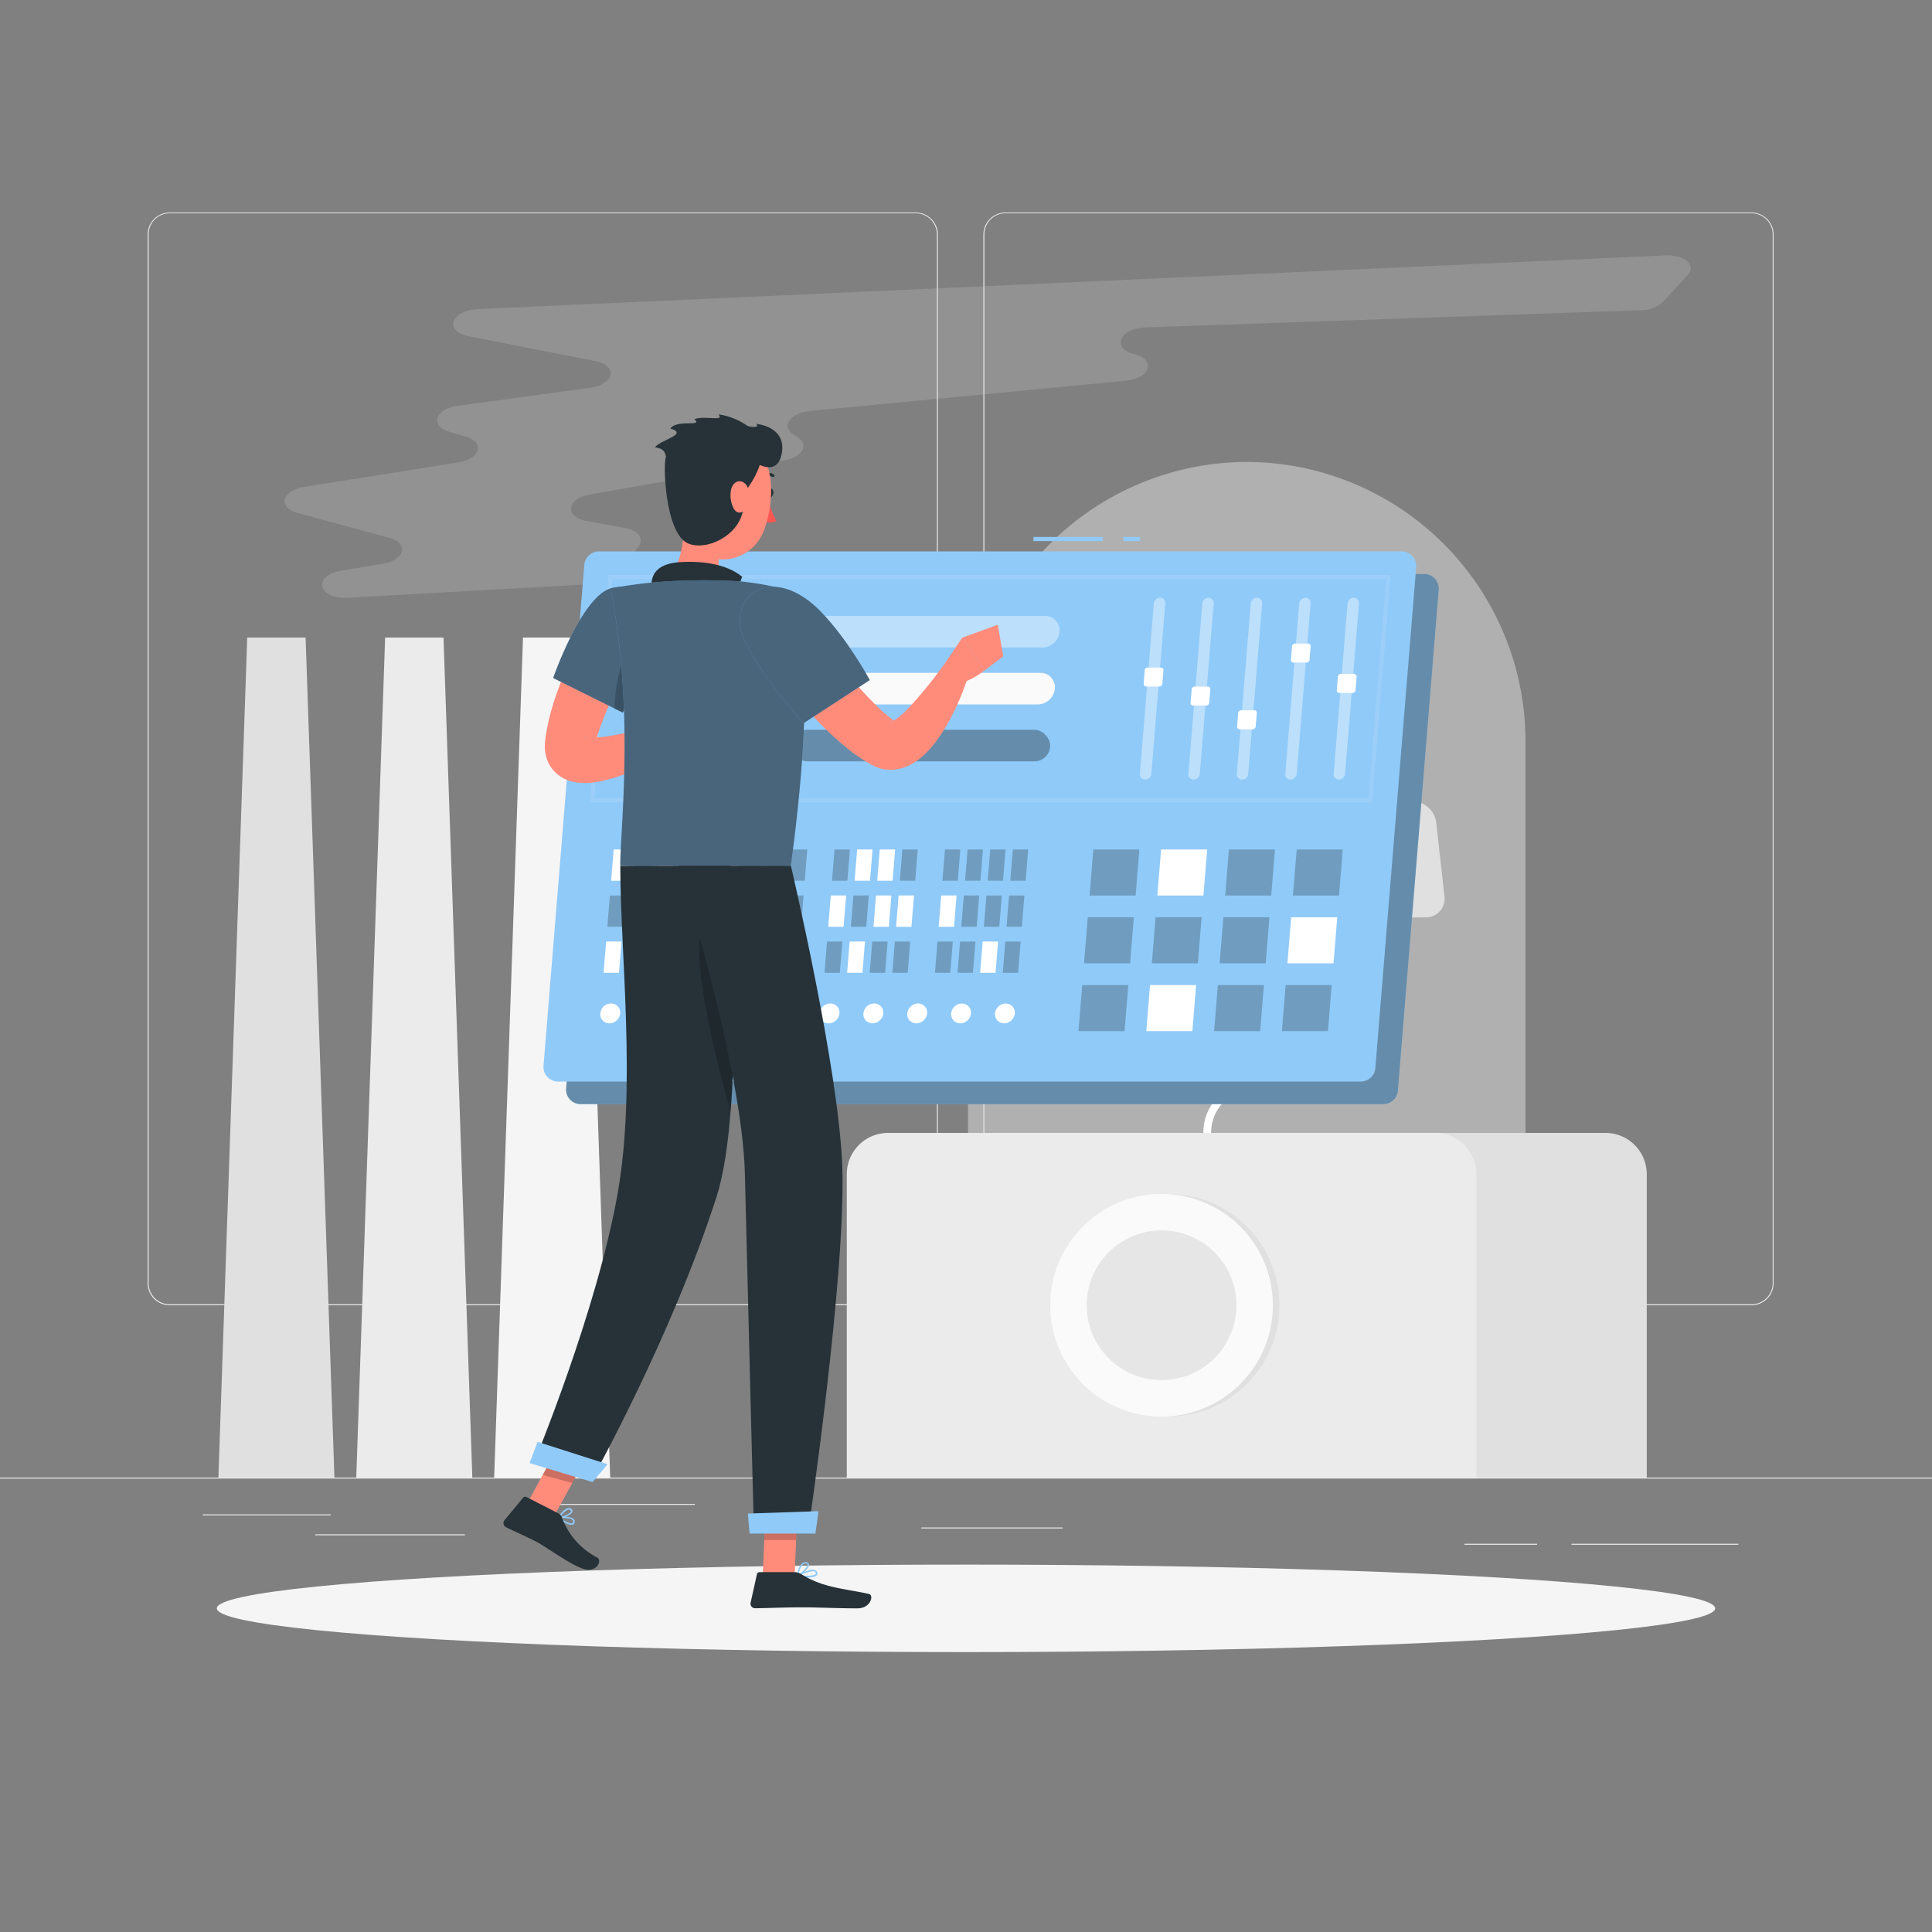 <svg xmlns="http://www.w3.org/2000/svg" viewBox="0 0 500 500"><rect x="0" y="0" width="500" height="500" fill="#808080" stroke="none"/><g id="freepik--background-complete--inject-105"><rect y="382.4" width="500" height="0.25" style="fill:#ebebeb"></rect><rect x="52.46" y="391.92" width="33.12" height="0.25" style="fill:#ebebeb"></rect><rect x="136.33" y="389.21" width="43.5" height="0.25" style="fill:#ebebeb"></rect><rect x="81.58" y="397.08" width="38.75" height="0.25" style="fill:#ebebeb"></rect><rect x="406.71" y="399.53" width="43.19" height="0.25" style="fill:#ebebeb"></rect><rect x="379" y="399.53" width="18.8" height="0.25" style="fill:#ebebeb"></rect><rect x="238.44" y="395.31" width="36.56" height="0.25" style="fill:#ebebeb"></rect><path d="M237,337.8H43.91a5.71,5.71,0,0,1-5.7-5.71V60.66A5.71,5.71,0,0,1,43.91,55H237a5.71,5.71,0,0,1,5.71,5.71V332.09A5.71,5.71,0,0,1,237,337.8ZM43.91,55.2a5.46,5.46,0,0,0-5.45,5.46V332.09a5.46,5.46,0,0,0,5.45,5.46H237a5.47,5.47,0,0,0,5.46-5.46V60.66A5.47,5.47,0,0,0,237,55.2Z" style="fill:#ebebeb"></path><path d="M453.31,337.8H260.21a5.72,5.72,0,0,1-5.71-5.71V60.66A5.72,5.72,0,0,1,260.21,55h193.1A5.71,5.71,0,0,1,459,60.66V332.09A5.71,5.71,0,0,1,453.31,337.8ZM260.21,55.2a5.47,5.47,0,0,0-5.46,5.46V332.09a5.47,5.47,0,0,0,5.46,5.46h193.1a5.47,5.47,0,0,0,5.46-5.46V60.66a5.47,5.47,0,0,0-5.46-5.46Z" style="fill:#ebebeb"></path><path d="M359.16,293.2h67a0,0,0,0,1,0,0v89.2a0,0,0,0,1,0,0H369.83a10.68,10.68,0,0,1-10.68-10.68V293.2A0,0,0,0,1,359.16,293.2Z" transform="translate(785.33 675.6) rotate(180)" style="fill:#e0e0e0"></path><path d="M229.83,293.2H371.39a10.68,10.68,0,0,1,10.68,10.68V382.4a0,0,0,0,1,0,0H219.15a0,0,0,0,1,0,0V303.88A10.68,10.68,0,0,1,229.83,293.2Z" style="fill:#ebebeb"></path><circle cx="302.31" cy="337.8" r="28.81" style="fill:#e0e0e0"></circle><circle cx="300.61" cy="337.8" r="28.81" style="fill:#fafafa"></circle><circle cx="300.61" cy="337.8" r="19.38" style="fill:#e6e6e6"></circle><path d="M322.66,119.55h0a72.34,72.34,0,0,0-72.13,72.13V293.2H394.8V191.68A72.35,72.35,0,0,0,322.66,119.55Z" style="fill:#e0e0e0;opacity:0.5"></path><path d="M296.37,202.57h-19.1a5.71,5.71,0,0,1-5.76-6.48L274,173.58a7.46,7.46,0,0,1,7.21-6.48h19.1a5.69,5.69,0,0,1,5.75,6.48l-2.52,22.51A7.46,7.46,0,0,1,296.37,202.57Z" style="fill:#e0e0e0"></path><path d="M352.74,237.42h16.2a4.84,4.84,0,0,0,4.88-5.5l-2.14-19.08a6.33,6.33,0,0,0-6.11-5.5H349.38a4.83,4.83,0,0,0-4.88,5.5l2.14,19.08A6.32,6.32,0,0,0,352.74,237.42Z" style="fill:#e0e0e0"></path><path d="M334,170.76h13.52a4,4,0,0,0,4.08-4.59l-1.79-15.94a5.29,5.29,0,0,0-5.1-4.59H331.16a4,4,0,0,0-4.08,4.59l1.79,15.94A5.28,5.28,0,0,0,334,170.76Z" style="fill:#e0e0e0"></path><path d="M300.27,263.65H288.8a3.42,3.42,0,0,1-3.45-3.9l1.51-13.51a4.48,4.48,0,0,1,4.33-3.89h11.46a3.42,3.42,0,0,1,3.46,3.89l-1.51,13.51A4.49,4.49,0,0,1,300.27,263.65Z" style="fill:#e0e0e0"></path><path d="M313.43,293.2h-2c0-7.56,5.42-11.29,10.67-14.89,5-3.47,9.79-6.74,9.79-13.25s-4.76-9.79-9.79-13.25c-5.25-3.61-10.67-7.34-10.67-14.9s5.42-11.29,10.67-14.9c5-3.46,9.79-6.74,9.79-13.25s-4.76-9.78-9.79-13.25c-5.25-3.6-10.67-7.33-10.67-14.9s5.42-11.29,10.67-14.9c5-3.46,9.79-6.74,9.79-13.25h2c0,7.57-5.42,11.29-10.66,14.9-5,3.47-9.8,6.74-9.8,13.25s4.76,9.79,9.8,13.25c5.24,3.61,10.66,7.34,10.66,14.9s-5.42,11.3-10.66,14.9c-5,3.47-9.8,6.74-9.8,13.25s4.76,9.78,9.8,13.25c5.24,3.61,10.66,7.33,10.66,14.9s-5.42,11.29-10.66,14.89C318.19,283.42,313.43,286.69,313.43,293.2Z" style="fill:#fff"></path><polygon points="127.89 382.4 157.92 382.4 150.46 165 135.35 165 127.89 382.4" style="fill:#f5f5f5"></polygon><polygon points="92.2 382.4 122.24 382.4 114.78 165 99.67 165 92.2 382.4" style="fill:#ebebeb"></polygon><polygon points="56.52 382.4 86.55 382.4 79.09 165 63.98 165 56.52 382.4" style="fill:#e0e0e0"></polygon><path d="M90.05,154.7l64.33-3.6c2.56-.14,4.83-1.11,5.79-2.47l5.22-7.41c1.34-1.91-.28-3.95-3.6-4.56l-9.93-1.82c-5.84-1.07-5.26-5.8.84-6.87l50.3-8.84c4.52-.8,6.42-3.87,3.6-5.82l-1.42-1c-3.06-2.12-.55-5.46,4.47-5.94l81.65-7.83c6.41-.62,8-5.48,2.27-6.88h0c-6.09-1.49-3.85-6.69,3-6.93l128-4.44a8.47,8.47,0,0,0,5.76-2.13l6.45-7c2.3-2.51-.88-5.29-5.79-5.06L123.72,80c-7,.32-8.89,5.74-2.44,7l32.79,6.45c5.93,1.17,4.94,6-1.41,6.92l-34.17,4.65c-5.9.8-7.35,5.2-2.22,6.71l4.28,1.27c5,1.49,3.76,5.78-2,6.68L78.77,126c-5.84.92-7,5.32-1.8,6.73l23.77,6.46c5.17,1.4,4.07,5.75-1.7,6.71l-10.63,1.77C80.79,148.92,82.24,155.13,90.05,154.7Z" style="fill:#e0e0e0;opacity:0.2"></path></g><g id="freepik--Shadow--inject-105"><ellipse id="freepik--path--inject-105" cx="250" cy="416.24" rx="193.89" ry="11.32" style="fill:#f5f5f5"></ellipse></g><g id="freepik--control-panel--inject-105"><path d="M368.59,148.55H160.86a3.78,3.78,0,0,0-3.78,3.47L146.51,281.66a3.78,3.78,0,0,0,3.77,4.09H358a3.78,3.78,0,0,0,3.77-3.48l10.57-129.63A3.78,3.78,0,0,0,368.59,148.55Z" style="fill:#90CAF9"></path><path d="M368.59,148.55H160.86a3.78,3.78,0,0,0-3.78,3.47L146.51,281.66a3.78,3.78,0,0,0,3.77,4.09H358a3.78,3.78,0,0,0,3.77-3.48l10.57-129.63A3.78,3.78,0,0,0,368.59,148.55Z" style="fill:#263238;opacity:0.4"></path><rect x="290.71" y="138.96" width="4.31" height="1.07" style="fill:#90CAF9"></rect><rect x="267.46" y="138.96" width="17.91" height="1.07" style="fill:#90CAF9"></rect><path d="M362.74,142.7H155a3.8,3.8,0,0,0-3.78,3.48L140.66,275.81a3.78,3.78,0,0,0,3.77,4.09H352.17a3.78,3.78,0,0,0,3.77-3.48l10.57-129.63A3.78,3.78,0,0,0,362.74,142.7Z" style="fill:#90CAF9"></path><path d="M355.09,207.66H152.67l4.81-58.87H359.89Zm-201.26-1.07H354.11l4.63-56.73H158.46Z" style="fill:#fff;opacity:0.1"></path><path d="M346.51,201.75h0a1.62,1.62,0,0,0,1.59-1.47l3.6-44.11a1.33,1.33,0,0,0-1.35-1.47h0a1.63,1.63,0,0,0-1.6,1.47l-3.59,44.11A1.33,1.33,0,0,0,346.51,201.75Z" style="fill:#fff;opacity:0.4"></path><path d="M346.63,179.33h3.42a.77.77,0,0,0,.75-.7l.29-3.52a.64.64,0,0,0-.64-.7H347a.78.78,0,0,0-.75.7l-.29,3.52A.63.63,0,0,0,346.63,179.33Z" style="fill:#fff"></path><path d="M334,201.75h0a1.63,1.63,0,0,0,1.59-1.47l3.6-44.11a1.33,1.33,0,0,0-1.35-1.47h0a1.63,1.63,0,0,0-1.6,1.47l-3.6,44.11A1.34,1.34,0,0,0,334,201.75Z" style="fill:#fff;opacity:0.4"></path><path d="M334.74,171.47h3.41a.77.77,0,0,0,.76-.7l.29-3.51a.64.64,0,0,0-.64-.7h-3.42a.78.78,0,0,0-.76.7l-.28,3.51A.63.63,0,0,0,334.74,171.47Z" style="fill:#fff"></path><path d="M321.44,201.75h0a1.63,1.63,0,0,0,1.6-1.47l3.6-44.11a1.34,1.34,0,0,0-1.36-1.47h0a1.63,1.63,0,0,0-1.59,1.47l-3.6,44.11A1.33,1.33,0,0,0,321.44,201.75Z" style="fill:#fff;opacity:0.4"></path><path d="M320.8,188.73h3.41a.78.78,0,0,0,.76-.7l.29-3.52a.64.64,0,0,0-.65-.7H321.2a.78.78,0,0,0-.76.7l-.28,3.52A.64.64,0,0,0,320.8,188.73Z" style="fill:#fff"></path><path d="M308.91,201.75h0a1.63,1.63,0,0,0,1.6-1.47l3.59-44.11a1.33,1.33,0,0,0-1.35-1.47h0a1.62,1.62,0,0,0-1.59,1.47l-3.6,44.11A1.33,1.33,0,0,0,308.91,201.75Z" style="fill:#fff;opacity:0.4"></path><path d="M308.77,182.6h3.41a.77.77,0,0,0,.76-.7l.29-3.52a.64.64,0,0,0-.65-.7h-3.41a.78.78,0,0,0-.76.7l-.29,3.52A.64.64,0,0,0,308.77,182.6Z" style="fill:#fff"></path><path d="M296.38,201.75h0a1.62,1.62,0,0,0,1.59-1.47l3.6-44.11a1.33,1.33,0,0,0-1.35-1.47h0a1.63,1.63,0,0,0-1.6,1.47L295,200.28A1.33,1.33,0,0,0,296.38,201.75Z" style="fill:#fff;opacity:0.4"></path><path d="M296.64,177.68h3.41a.77.77,0,0,0,.76-.7l.28-3.51a.63.63,0,0,0-.64-.7H297a.77.77,0,0,0-.76.7L296,177A.64.64,0,0,0,296.64,177.68Z" style="fill:#fff"></path><path d="M181.27,167.58h88.51a4.53,4.53,0,0,0,4.42-4.09h0a3.71,3.71,0,0,0-3.76-4.08h-88.5a4.52,4.52,0,0,0-4.42,4.08h0A3.72,3.72,0,0,0,181.27,167.58Z" style="fill:#fff;opacity:0.4"></path><path d="M166,182.31H268.57a4.51,4.51,0,0,0,4.42-4.08h0a3.7,3.7,0,0,0-3.75-4.09H166.63a4.51,4.51,0,0,0-4.42,4.09h0A3.71,3.71,0,0,0,166,182.31Z" style="fill:#fafafa"></path><rect x="204.83" y="188.87" width="66.96" height="8.17" rx="4.09" style="fill:#263238;opacity:0.4"></rect><polygon points="334.61 231.76 346.54 231.76 347.51 219.84 335.59 219.84 334.61 231.76" style="fill:#263238;opacity:0.3"></polygon><polygon points="317.07 231.76 328.99 231.76 329.96 219.84 318.04 219.84 317.07 231.76" style="fill:#263238;opacity:0.3"></polygon><polygon points="299.52 231.76 311.44 231.76 312.42 219.84 300.49 219.84 299.52 231.76" style="fill:#fff"></polygon><polygon points="281.98 231.76 293.9 231.76 294.87 219.84 282.95 219.84 281.98 231.76" style="fill:#263238;opacity:0.3"></polygon><polygon points="333.18 249.31 345.11 249.31 346.08 237.39 334.16 237.39 333.18 249.31" style="fill:#fff"></polygon><polygon points="315.64 249.31 327.56 249.31 328.53 237.39 316.61 237.39 315.64 249.31" style="fill:#263238;opacity:0.3"></polygon><polygon points="298.09 249.31 310.01 249.31 310.98 237.39 299.06 237.39 298.09 249.31" style="fill:#263238;opacity:0.3"></polygon><polygon points="280.54 249.31 292.47 249.31 293.44 237.39 281.52 237.39 280.54 249.31" style="fill:#263238;opacity:0.3"></polygon><polygon points="331.75 266.85 343.67 266.85 344.65 254.93 332.72 254.93 331.75 266.85" style="fill:#263238;opacity:0.3"></polygon><polygon points="314.21 266.85 326.13 266.85 327.1 254.93 315.18 254.93 314.21 266.85" style="fill:#263238;opacity:0.3"></polygon><polygon points="296.66 266.85 308.58 266.85 309.55 254.93 297.63 254.93 296.66 266.85" style="fill:#fff"></polygon><polygon points="279.11 266.85 291.03 266.85 292.01 254.93 280.08 254.93 279.11 266.85" style="fill:#263238;opacity:0.3"></polygon><polygon points="246.59 243.67 242.62 243.67 241.96 251.76 245.93 251.76 246.59 243.67" style="fill:#263238;opacity:0.3"></polygon><polygon points="252.45 243.67 248.47 243.67 247.81 251.76 251.79 251.76 252.45 243.67" style="fill:#263238;opacity:0.3"></polygon><polygon points="258.3 243.67 254.32 243.67 253.66 251.76 257.64 251.76 258.3 243.67" style="fill:#fff"></polygon><polygon points="264.15 243.67 260.18 243.67 259.51 251.76 263.49 251.76 264.15 243.67" style="fill:#263238;opacity:0.3"></polygon><polygon points="247.56 231.75 243.59 231.75 242.93 239.85 246.91 239.85 247.56 231.75" style="fill:#fff"></polygon><polygon points="253.42 231.75 249.44 231.75 248.78 239.85 252.76 239.85 253.42 231.75" style="fill:#263238;opacity:0.3"></polygon><polygon points="259.27 231.75 255.29 231.75 254.63 239.85 258.61 239.85 259.27 231.75" style="fill:#263238;opacity:0.3"></polygon><polygon points="265.12 231.75 261.15 231.75 260.49 239.85 264.46 239.85 265.12 231.75" style="fill:#263238;opacity:0.3"></polygon><polygon points="248.54 219.84 244.56 219.84 243.9 227.94 247.88 227.94 248.54 219.84" style="fill:#263238;opacity:0.3"></polygon><polygon points="254.39 219.84 250.41 219.84 249.75 227.94 253.73 227.94 254.39 219.84" style="fill:#263238;opacity:0.3"></polygon><polygon points="260.24 219.84 256.27 219.84 255.61 227.94 259.58 227.94 260.24 219.84" style="fill:#263238;opacity:0.3"></polygon><polygon points="266.1 219.84 262.12 219.84 261.46 227.94 265.44 227.94 266.1 219.84" style="fill:#263238;opacity:0.3"></polygon><polygon points="218.01 243.67 214.03 243.67 213.38 251.76 217.35 251.76 218.01 243.67" style="fill:#263238;opacity:0.3"></polygon><polygon points="223.86 243.67 219.89 243.67 219.23 251.76 223.2 251.76 223.86 243.67" style="fill:#fff"></polygon><polygon points="229.72 243.67 225.74 243.67 225.08 251.76 229.06 251.76 229.72 243.67" style="fill:#263238;opacity:0.3"></polygon><polygon points="235.57 243.67 231.59 243.67 230.93 251.76 234.91 251.76 235.57 243.67" style="fill:#263238;opacity:0.3"></polygon><polygon points="218.98 231.75 215.01 231.75 214.35 239.85 218.32 239.85 218.98 231.75" style="fill:#fff"></polygon><polygon points="224.84 231.75 220.86 231.75 220.2 239.85 224.18 239.85 224.84 231.75" style="fill:#263238;opacity:0.3"></polygon><polygon points="230.69 231.75 226.71 231.75 226.05 239.85 230.03 239.85 230.69 231.75" style="fill:#fff"></polygon><polygon points="236.54 231.75 232.56 231.75 231.91 239.85 235.88 239.85 236.54 231.75" style="fill:#fff"></polygon><polygon points="219.96 219.84 215.98 219.84 215.32 227.94 219.29 227.94 219.96 219.84" style="fill:#263238;opacity:0.3"></polygon><polygon points="225.81 219.84 221.83 219.84 221.17 227.94 225.15 227.94 225.81 219.84" style="fill:#fff"></polygon><polygon points="231.66 219.84 227.68 219.84 227.02 227.94 231 227.94 231.66 219.84" style="fill:#fff"></polygon><polygon points="237.51 219.84 233.54 219.84 232.88 227.94 236.85 227.94 237.51 219.84" style="fill:#263238;opacity:0.3"></polygon><polygon points="189.43 243.67 185.45 243.67 184.79 251.76 188.77 251.76 189.43 243.67" style="fill:#fff"></polygon><polygon points="195.28 243.67 191.31 243.67 190.65 251.76 194.62 251.76 195.28 243.67" style="fill:#263238;opacity:0.3"></polygon><polygon points="201.14 243.67 197.16 243.67 196.5 251.76 200.47 251.76 201.14 243.67" style="fill:#fff"></polygon><polygon points="206.99 243.67 203.01 243.67 202.35 251.76 206.33 251.76 206.99 243.67" style="fill:#263238;opacity:0.3"></polygon><polygon points="190.4 231.75 186.43 231.75 185.76 239.85 189.74 239.85 190.4 231.75" style="fill:#fff"></polygon><polygon points="196.25 231.75 192.28 231.75 191.62 239.85 195.59 239.85 196.25 231.75" style="fill:#fff"></polygon><polygon points="202.11 231.75 198.13 231.75 197.47 239.85 201.45 239.85 202.11 231.75" style="fill:#263238;opacity:0.3"></polygon><polygon points="207.96 231.75 203.98 231.75 203.32 239.85 207.3 239.85 207.96 231.75" style="fill:#263238;opacity:0.3"></polygon><polygon points="191.37 219.84 187.4 219.84 186.74 227.94 190.71 227.94 191.37 219.84" style="fill:#fff"></polygon><polygon points="197.23 219.84 193.25 219.84 192.59 227.94 196.57 227.94 197.23 219.84" style="fill:#263238;opacity:0.3"></polygon><polygon points="203.08 219.84 199.1 219.84 198.44 227.94 202.42 227.94 203.08 219.84" style="fill:#263238;opacity:0.3"></polygon><polygon points="208.93 219.84 204.96 219.84 204.29 227.94 208.27 227.94 208.93 219.84" style="fill:#263238;opacity:0.3"></polygon><polygon points="160.85 243.67 156.87 243.67 156.21 251.76 160.19 251.76 160.85 243.67" style="fill:#fff"></polygon><polygon points="166.7 243.67 162.72 243.67 162.06 251.76 166.04 251.76 166.7 243.67" style="fill:#263238;opacity:0.3"></polygon><polygon points="172.55 243.67 168.58 243.67 167.92 251.76 171.89 251.76 172.55 243.67" style="fill:#fff"></polygon><polygon points="178.41 243.67 174.43 243.67 173.77 251.76 177.75 251.76 178.41 243.67" style="fill:#263238;opacity:0.3"></polygon><polygon points="161.82 231.75 157.84 231.75 157.18 239.85 161.16 239.85 161.82 231.75" style="fill:#263238;opacity:0.3"></polygon><polygon points="167.67 231.75 163.7 231.75 163.04 239.85 167.01 239.85 167.67 231.75" style="fill:#263238;opacity:0.3"></polygon><polygon points="173.53 231.75 169.55 231.75 168.89 239.85 172.87 239.85 173.53 231.75" style="fill:#fff"></polygon><polygon points="179.38 231.75 175.4 231.75 174.74 239.85 178.72 239.85 179.38 231.75" style="fill:#263238;opacity:0.3"></polygon><polygon points="162.79 219.84 158.82 219.84 158.16 227.94 162.13 227.94 162.79 219.84" style="fill:#fff"></polygon><polygon points="168.65 219.84 164.67 219.84 164.01 227.94 167.99 227.94 168.65 219.84" style="fill:#263238;opacity:0.3"></polygon><polygon points="174.5 219.84 170.52 219.84 169.86 227.94 173.84 227.94 174.5 219.84" style="fill:#fff"></polygon><polygon points="180.35 219.84 176.37 219.84 175.71 227.94 179.69 227.94 180.35 219.84" style="fill:#fff"></polygon><ellipse cx="260.07" cy="262.27" rx="2.67" ry="2.47" transform="translate(-109.17 253.18) rotate(-43.83)" style="fill:#fff"></ellipse><ellipse cx="248.72" cy="262.27" rx="2.67" ry="2.47" transform="translate(-112.33 245.32) rotate(-43.83)" style="fill:#fff"></ellipse><path d="M234.8,262.27a2.33,2.33,0,0,0,2.36,2.57,2.84,2.84,0,0,0,2.78-2.57,2.34,2.34,0,0,0-2.36-2.57A2.84,2.84,0,0,0,234.8,262.27Z" style="fill:#fff"></path><path d="M223.45,262.27a2.34,2.34,0,0,0,2.36,2.57,2.84,2.84,0,0,0,2.78-2.57,2.34,2.34,0,0,0-2.36-2.57A2.84,2.84,0,0,0,223.45,262.27Z" style="fill:#fff"></path><path d="M212.1,262.27a2.34,2.34,0,0,0,2.36,2.57,2.84,2.84,0,0,0,2.78-2.57,2.34,2.34,0,0,0-2.36-2.57A2.84,2.84,0,0,0,212.1,262.27Z" style="fill:#fff"></path><path d="M200.75,262.27a2.34,2.34,0,0,0,2.36,2.57,2.84,2.84,0,0,0,2.78-2.57,2.34,2.34,0,0,0-2.36-2.57A2.84,2.84,0,0,0,200.75,262.27Z" style="fill:#fff"></path><path d="M189.4,262.27a2.34,2.34,0,0,0,2.36,2.57,2.84,2.84,0,0,0,2.78-2.57,2.34,2.34,0,0,0-2.36-2.57A2.84,2.84,0,0,0,189.4,262.27Z" style="fill:#fff"></path><path d="M178.05,262.27a2.34,2.34,0,0,0,2.36,2.57,2.84,2.84,0,0,0,2.78-2.57,2.34,2.34,0,0,0-2.36-2.57A2.84,2.84,0,0,0,178.05,262.27Z" style="fill:#fff"></path><path d="M166.7,262.27a2.34,2.34,0,0,0,2.36,2.57,2.84,2.84,0,0,0,2.78-2.57,2.33,2.33,0,0,0-2.36-2.57A2.84,2.84,0,0,0,166.7,262.27Z" style="fill:#263238;opacity:0.3"></path><path d="M155.35,262.27a2.34,2.34,0,0,0,2.36,2.57,2.84,2.84,0,0,0,2.78-2.57,2.33,2.33,0,0,0-2.36-2.57A2.84,2.84,0,0,0,155.35,262.27Z" style="fill:#fff"></path></g><g id="freepik--Character--inject-105"><path d="M167.34,164.79c-.59.91-1.29,2.08-1.93,3.14s-1.31,2.18-1.94,3.29c-1.26,2.21-2.5,4.44-3.63,6.7a80.31,80.31,0,0,0-5.61,13.59l-.45,1.68-.06.21c0,.07,0,.16,0,.13s0,0,0,0a1.59,1.59,0,0,1,0-.17l-.06-.32a3.36,3.36,0,0,0-.16-.48,3.56,3.56,0,0,0-.28-.6,3.82,3.82,0,0,0-.91-1c-.67-.44-.89-.37-.83-.32a5.5,5.5,0,0,0,2.14.24,26.31,26.31,0,0,0,3.39-.29A151.69,151.69,0,0,0,172,187.31l2.87,6.38a70.13,70.13,0,0,1-7.41,4.14,63.76,63.76,0,0,1-8,3.3,39.52,39.52,0,0,1-4.57,1.17,19.23,19.23,0,0,1-2.66.31,14.49,14.49,0,0,1-3.26-.16,10,10,0,0,1-4.51-1.92,8.75,8.75,0,0,1-2.21-2.52,9.43,9.43,0,0,1-.7-1.52,11.27,11.27,0,0,1-.38-1.46l-.1-.7-.05-.63a11.6,11.6,0,0,1,0-1.18c0-.39.06-.69.1-1l.05-.36,0-.29.39-2.28a62.79,62.79,0,0,1,2.35-8.65,83,83,0,0,1,3.24-8.08c1.19-2.62,2.5-5.16,3.9-7.64.7-1.25,1.41-2.48,2.17-3.69s1.51-2.36,2.43-3.69Z" style="fill:#ff8b7b"></path><path d="M170.84,187.81l4.33-4.32,4.32,9.61s-4.08,2.27-7.72.62Z" style="fill:#ff8b7b"></path><polygon points="181.59 180.04 184.78 188.16 179.49 193.1 175.18 183.49 181.59 180.04" style="fill:#ff8b7b"></polygon><path d="M198.53,127.49c-.1.66.17,1.25.6,1.31s.86-.41,1-1.07-.17-1.25-.6-1.31S198.63,126.83,198.53,127.49Z" style="fill:#263238"></path><path d="M198.64,128.73a23.77,23.77,0,0,0,2.29,6.1,3.82,3.82,0,0,1-3.23.11Z" style="fill:#ff5652"></path><path d="M196.7,123.48a.37.37,0,0,0,.29,0,3.12,3.12,0,0,1,2.83-.08.39.39,0,1,0,.38-.68,3.84,3.84,0,0,0-3.56.07.39.39,0,0,0,.06.72Z" style="fill:#263238"></path><path d="M177,129.05c.42,6.14.21,17.26-4.48,20.73,0,0,.87,6.28,12,7.68,12.24,1.53,6.61-5.34,6.61-5.34-6.47-2.44-5.68-7.37-3.93-11.88Z" style="fill:#ff8b7b"></path><path d="M168.59,152.54a1.73,1.73,0,0,0,.06-.7c-.32-3.89,2.38-6,7.09-6.34,5-.37,12.06.17,16.4,3.83-1,1-.35,5-.35,5Z" style="fill:#263238"></path><path d="M148.23,394.57l.08,0a.81.81,0,0,0,.42-.83.92.92,0,0,0-.34-.68c-.95-.8-3.69-.45-3.8-.44a.19.19,0,0,0-.16.14.18.18,0,0,0,.06.2C145.13,393.48,147.25,394.91,148.23,394.57Zm-3.12-1.64c.93-.07,2.46-.08,3,.39a.59.59,0,0,1,.21.4c0,.37-.15.44-.2.47C147.61,394.44,146.11,393.68,145.11,392.93Z" style="fill:#90CAF9"></path><path d="M146,392.68c1-.33,2-.9,2.15-1.48a.65.65,0,0,0-.32-.74,1.08,1.08,0,0,0-.86-.15c-1.21.25-2.47,2.29-2.52,2.37a.2.2,0,0,0,0,.2.2.2,0,0,0,.18.1A5.24,5.24,0,0,0,146,392.68Zm.92-1.95.13,0a.69.69,0,0,1,.56.1c.21.14.18.25.16.3-.16.53-1.71,1.27-2.76,1.46A5.07,5.07,0,0,1,146.92,390.73Z" style="fill:#90CAF9"></path><path d="M209,408.24c1.06,0,2.08-.15,2.42-.62a.75.75,0,0,0,0-.86,1,1,0,0,0-.62-.45c-1.38-.38-4.26,1.26-4.38,1.33a.23.23,0,0,0-.1.21.22.22,0,0,0,.16.16A14.88,14.88,0,0,0,209,408.24Zm1.31-1.6a1.45,1.45,0,0,1,.37,0,.61.61,0,0,1,.39.28c.13.24.08.36,0,.43-.38.53-2.47.54-4,.33A8.71,8.71,0,0,1,210.27,406.64Z" style="fill:#90CAF9"></path><path d="M206.47,408l.08,0c1-.44,3-2.23,2.81-3.16,0-.22-.19-.49-.73-.55a1.45,1.45,0,0,0-1.08.34c-1.05.86-1.27,3.08-1.28,3.18a.18.18,0,0,0,.08.17A.19.19,0,0,0,206.47,408Zm2-3.35h.12c.35,0,.37.18.38.22.09.56-1.25,2-2.27,2.57a4.58,4.58,0,0,1,1.09-2.54A1.05,1.05,0,0,1,208.48,404.66Z" style="fill:#90CAF9"></path><polygon points="197.39 407.81 205.64 407.81 206.47 388.71 198.22 388.71 197.39 407.81" style="fill:#ff8b7b"></polygon><polygon points="135.71 390.39 143.35 392.49 153.15 374.58 145.5 372.48 135.71 390.39" style="fill:#ff8b7b"></polygon><path d="M144.5,391.66l-8.25-4.23a.72.72,0,0,0-.88.19l-4.79,5.78a1.21,1.21,0,0,0,.4,1.86c2.91,1.42,4.4,2,8,3.83,2.24,1.14,8.88,6.08,12.23,7s4.65-2.33,3.36-3a18.93,18.93,0,0,1-9.13-10.34A2,2,0,0,0,144.5,391.66Z" style="fill:#263238"></path><path d="M205.59,406.86h-9a.71.71,0,0,0-.7.56l-1.63,7.34a1.19,1.19,0,0,0,1.18,1.46c3.25-.05,7.95-.24,12-.24,4.77,0,8.9.26,14.5.26,3.39,0,4.33-3.43,2.91-3.74-6.46-1.41-11.73-1.56-17.3-5A3.88,3.88,0,0,0,205.59,406.86Z" style="fill:#263238"></path><path d="M170.14,166.33c-.86,2.21-1.81,4.37-2.76,6.4-1.65,3.51-3.28,6.57-4.48,8.68-1.06,1.91-1.75,3-1.75,3l-18-8.94s7.26-20.87,14.84-23.2C165.74,150,174,156.38,170.14,166.33Z" style="fill:#90CAF9"></path><path d="M170.14,166.33c-.86,2.21-1.81,4.37-2.76,6.4-1.65,3.51-3.28,6.57-4.48,8.68-1.06,1.91-1.75,3-1.75,3l-18-8.94s7.26-20.87,14.84-23.2C165.74,150,174,156.38,170.14,166.33Z" style="opacity:0.5"></path><path d="M162.15,168.39c1.57,1.15,2.69,4.26,3.49,7.91-1,2-2,3.75-2.74,5.11-1.06,1.91-1.75,3-1.75,3l-2.07-1A40,40,0,0,1,162.15,168.39Z" style="opacity:0.2"></path><path d="M208.25,179.64c0,2.8-.07,5.89-.23,9.3-.4,9.25-1.41,20.78-3.35,35.11H160.55c-.3-6.77,3.95-39.82-2.58-71.74a116.33,116.33,0,0,1,14.78-1.86,162.78,162.78,0,0,1,18.75,0,84.61,84.61,0,0,1,12.69,2.29S208.26,157.33,208.25,179.64Z" style="fill:#90CAF9"></path><path d="M208.25,179.64c0,2.8-.07,5.89-.23,9.3-.4,9.25-1.41,20.78-3.35,35.11H160.55c-.3-6.77,3.95-39.82-2.58-71.74a116.33,116.33,0,0,1,14.78-1.86,162.78,162.78,0,0,1,18.75,0,84.61,84.61,0,0,1,12.69,2.29S208.26,157.33,208.25,179.64Z" style="opacity:0.5"></path><path d="M209.66,160.48c.36.69,1.07,1.83,1.73,2.87s1.41,2.14,2.16,3.21c1.5,2.15,3.06,4.29,4.69,6.36a86.09,86.09,0,0,0,10.35,11.36c.91.8,1.82,1.55,2.73,2.2l.34.24.17.12.08.06,0,0a2.73,2.73,0,0,0-.6-.16,1.43,1.43,0,0,0-.94.08c-.16.18.6,0,1.33-.55a20.82,20.82,0,0,0,2.51-2.06,106.7,106.7,0,0,0,10-12.11l6.3,3a62,62,0,0,1-3.25,8.29q-.94,2-2.09,4a41.34,41.34,0,0,1-2.55,4,26.53,26.53,0,0,1-3.4,3.91,16.87,16.87,0,0,1-2.41,1.9,12.68,12.68,0,0,1-3.52,1.63,10.37,10.37,0,0,1-5.11.14,10.78,10.78,0,0,1-2.53-1l-.29-.15-.14-.08-.27-.16-.55-.32a47.4,47.4,0,0,1-4.07-2.75,83.27,83.27,0,0,1-13-12.73c-1.89-2.29-3.72-4.62-5.42-7.07-.86-1.22-1.7-2.46-2.51-3.77a41.88,41.88,0,0,1-2.45-4.42Z" style="fill:#ff8b7b"></path><path d="M244.32,172l4.74-7,5.75,8.46s-4.59,3.87-8.46,3.46Z" style="fill:#ff8b7b"></path><polygon points="258.22 161.69 259.62 169.88 254.81 173.49 249.06 165.03 258.22 161.69" style="fill:#ff8b7b"></polygon><path d="M191.44,161.13c.26,7.89,16.5,26.05,16.5,26.05L225.1,176s-5.44-10.18-12.51-17.55C201.94,147.33,191.13,151.67,191.44,161.13Z" style="fill:#90CAF9"></path><path d="M191.44,161.13c.26,7.89,16.5,26.05,16.5,26.05L225.1,176s-5.44-10.18-12.51-17.55C201.94,147.33,191.13,151.67,191.44,161.13Z" style="opacity:0.5"></path><polygon points="206.46 388.71 206.04 398.56 197.79 398.56 198.21 388.71 206.46 388.71" style="opacity:0.2"></polygon><polygon points="145.5 372.48 153.15 374.59 148.1 383.82 140.44 381.71 145.5 372.48" style="opacity:0.2"></polygon><path d="M176.8,122.76c-.73,8.16-1.57,12.89,1.88,17.66,5.19,7.17,15.72,5,18.88-2.78,2.84-7,3.56-19.16-3.86-23.58A11.17,11.17,0,0,0,176.8,122.76Z" style="fill:#ff8b7b"></path><path d="M192,128.41c1.39-1.91,6.21-7.93,5-13.15-1.27-5.46-8.34-7.76-11.09-8,1.84,1.91-3.5.24-6.21,1.2,2.41,2.18-4.34-.08-6.22,2.44,4.91,1.45-2.67,3-4,4.86,2.37.34,2.56,1.2,2.9,2.47-.86,1.07-.37,19.95,5.77,22.45C183.93,143,194.4,136.71,192,128.41Z" style="fill:#263238"></path><path d="M195.69,109.68c1.09.93-1.1,1.24-3.78,0l.91,8.07c2.63,2.49,8.23,5.76,9.46-.19S198.32,110,195.69,109.68Z" style="fill:#263238"></path><path d="M189.2,126.73a7.45,7.45,0,0,0,.61,4.73c1,1.92,2.68,1.37,3.45-.43.69-1.61,1-4.56-.44-5.88S189.62,124.81,189.2,126.73Z" style="fill:#ff8b7b"></path><path d="M189,224.05s3.89,62.43-3.49,85.45C173.85,346,153,383.21,153,383.21l-14.9-4.48s16.38-39.32,21.77-70c4.85-27.59.66-62.11.66-84.65Z" style="fill:#263238"></path><path d="M189.66,238c-4.17-1.21-7.41-.75-8.26,2.95-2.2,9.67,4.4,35.18,7.69,46.85C190.43,271,190.12,251,189.66,238Z" style="opacity:0.2"></path><path d="M157.23,378.94c.06,0-3.89,4.61-3.89,4.61l-16.28-4.9,2.07-5.5Z" style="fill:#90CAF9"></path><path d="M204.68,224.05s12.43,52.67,13.3,77.83c1,28.22-8.86,94.77-8.86,94.77h-14s-1.72-67.07-2.34-92.77c-.68-28-17.13-79.83-17.13-79.83Z" style="fill:#263238"></path><path d="M211.8,391.09c.07,0-.78,5.8-.78,5.8H194l-.46-5.18Z" style="fill:#90CAF9"></path></g></svg>